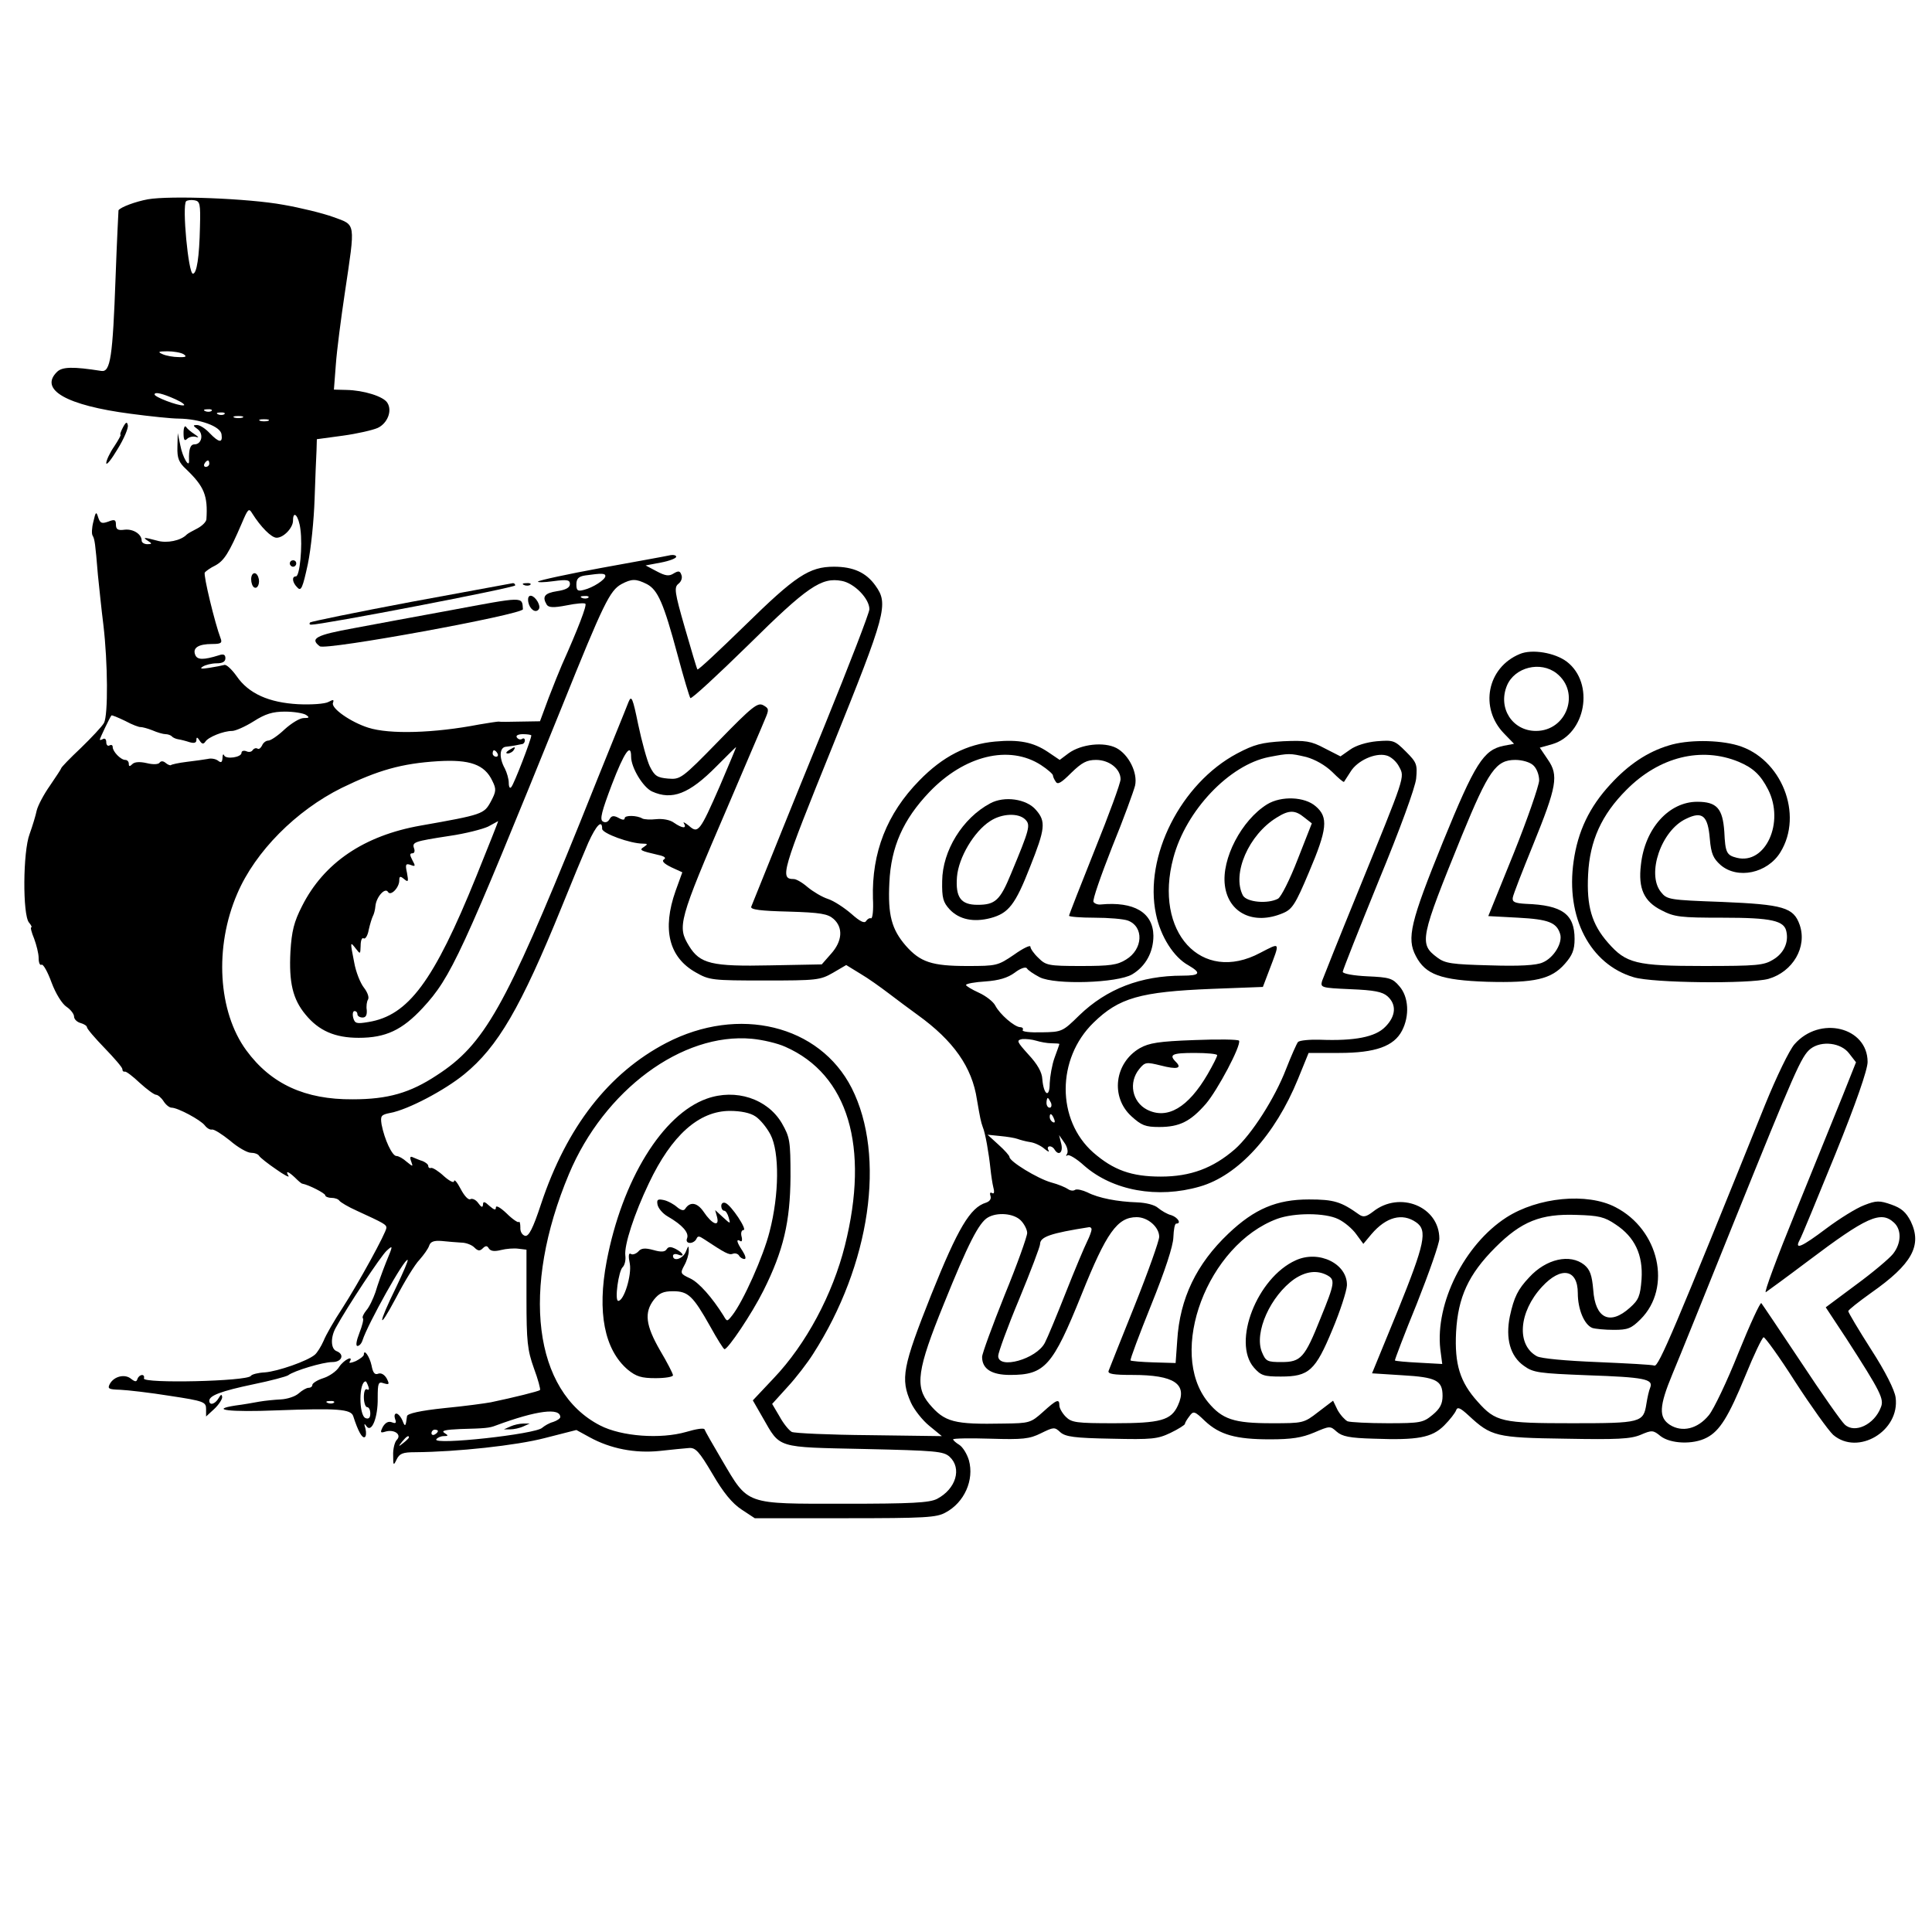 <?xml version="1.0" standalone="no"?>
<!DOCTYPE svg PUBLIC "-//W3C//DTD SVG 20010904//EN"
 "http://www.w3.org/TR/2001/REC-SVG-20010904/DTD/svg10.dtd">
<svg version="1.0" xmlns="http://www.w3.org/2000/svg"
 width="600pt" height="600pt" viewBox="0 0 600 600"
 preserveAspectRatio="xMidYMid meet">
<g transform="translate(0,600) scale(0.1,-0.1)"
fill="#000000" stroke="none">
<path d="M459 5381 c-38 -7 -84 -24 -91 -34 0 -1 -5 -94 -9 -207 -9 -249 -16
-296 -44 -292 -89 14 -122 13 -138 -3 -56 -55 29 -104 229 -130 60 -8 127 -15
149 -15 66 -1 130 -24 133 -49 4 -28 -8 -26 -37 4 -13 14 -30 25 -39 25 -14 0
-13 -2 2 -13 19 -14 13 -47 -10 -47 -13 0 -18 -15 -17 -49 2 -28 -20 8 -27 46
l-8 38 -1 -43 c-1 -35 4 -48 28 -70 55 -53 67 -81 62 -155 -1 -8 -13 -20 -28
-28 -16 -8 -30 -16 -33 -19 -18 -19 -62 -28 -92 -19 -41 11 -47 11 -28 -1 13
-8 12 -10 -2 -10 -10 0 -18 5 -18 11 0 20 -26 37 -53 34 -21 -3 -27 1 -27 16
0 15 -4 17 -24 9 -20 -7 -25 -5 -31 13 -6 20 -8 18 -15 -13 -5 -19 -6 -39 -2
-44 6 -11 8 -23 16 -121 4 -38 11 -108 17 -155 14 -118 15 -281 2 -305 -6 -11
-39 -46 -72 -78 -34 -32 -61 -60 -61 -63 0 -2 -16 -26 -35 -54 -19 -27 -37
-61 -41 -77 -3 -15 -13 -48 -22 -73 -21 -55 -22 -251 -2 -275 7 -8 10 -15 7
-15 -3 0 1 -16 9 -35 7 -19 14 -46 14 -60 0 -15 4 -24 9 -21 5 3 19 -22 31
-55 13 -35 33 -67 47 -76 12 -8 23 -22 23 -30 0 -8 9 -17 20 -20 11 -3 20 -9
20 -13 0 -5 25 -34 55 -65 30 -31 55 -60 55 -65 0 -6 3 -9 8 -8 4 1 25 -15 46
-35 22 -20 45 -37 51 -37 5 0 16 -9 23 -20 7 -11 18 -20 25 -20 19 0 90 -38
103 -55 7 -9 16 -14 22 -13 6 2 31 -14 56 -34 24 -21 54 -38 65 -38 11 0 23
-4 26 -10 3 -5 27 -24 52 -41 25 -18 43 -27 39 -21 -11 18 0 14 20 -5 10 -10
20 -19 23 -19 21 -4 71 -30 71 -36 0 -4 9 -8 19 -8 11 0 22 -4 25 -9 4 -5 27
-19 54 -31 85 -39 92 -43 92 -53 0 -14 -86 -171 -137 -250 -25 -38 -51 -83
-58 -101 -8 -18 -20 -37 -27 -43 -23 -20 -116 -52 -155 -55 -21 -1 -41 -6 -44
-11 -12 -17 -335 -24 -332 -8 4 15 -14 14 -20 -1 -3 -10 -7 -10 -20 0 -19 16
-53 8 -66 -16 -8 -15 -3 -17 32 -18 23 -1 93 -9 155 -19 106 -16 112 -19 112
-41 l0 -23 25 23 c14 13 25 30 25 37 -1 10 -4 9 -11 -3 -11 -19 -29 -24 -29
-8 0 16 37 30 137 51 54 11 102 24 108 28 18 14 108 41 137 41 30 0 39 24 13
34 -18 7 -19 43 -2 73 35 64 140 223 158 239 20 18 20 17 -2 -36 -12 -30 -27
-72 -33 -93 -7 -20 -19 -46 -28 -56 -9 -11 -14 -22 -11 -25 3 -3 -2 -23 -11
-46 -9 -23 -12 -40 -6 -40 6 0 13 8 16 18 16 50 132 258 140 249 2 -2 -14 -39
-35 -83 -58 -118 -59 -143 -2 -36 27 52 60 106 74 120 13 15 27 34 30 44 4 12
15 16 39 14 18 -2 45 -4 60 -5 15 0 33 -7 41 -15 11 -11 17 -12 26 -3 9 9 14
9 19 0 6 -9 18 -10 38 -5 16 4 40 6 54 4 l25 -3 0 -152 c0 -133 3 -160 23
-216 13 -35 21 -65 19 -68 -5 -4 -81 -23 -153 -38 -16 -3 -81 -12 -144 -18
-76 -8 -115 -17 -116 -25 -4 -33 -6 -35 -14 -14 -5 12 -14 22 -19 22 -6 0 -7
-8 -4 -17 5 -12 2 -15 -10 -10 -11 4 -20 -1 -28 -14 -9 -18 -8 -20 8 -15 27 8
52 -9 35 -26 -6 -6 -12 -28 -11 -48 0 -32 1 -33 11 -12 9 18 19 22 57 22 130
1 315 21 403 44 l98 25 42 -23 c64 -35 140 -50 217 -42 36 4 77 8 90 9 21 2
32 -10 74 -81 33 -57 61 -91 90 -110 l41 -27 280 0 c250 0 285 2 313 18 58 31
89 101 72 162 -6 20 -19 41 -30 48 -10 6 -19 14 -19 17 0 3 52 4 116 2 100 -3
121 -1 157 17 39 19 42 20 60 3 16 -14 44 -18 158 -20 127 -3 144 -1 184 18
25 12 45 25 45 28 0 4 7 15 14 24 12 17 16 16 48 -15 46 -43 96 -57 202 -57
67 0 99 5 137 21 49 21 50 21 70 3 17 -15 40 -20 116 -22 135 -5 180 3 218 41
18 18 34 39 37 47 4 12 13 8 39 -16 70 -65 85 -69 300 -72 161 -3 203 -1 234
12 35 15 39 15 62 -4 31 -24 101 -27 143 -5 41 21 68 65 121 194 26 64 51 116
56 118 4 1 49 -61 98 -138 50 -77 103 -151 118 -165 77 -66 208 12 194 116 -3
23 -32 81 -76 149 -39 61 -71 115 -71 119 0 4 32 29 71 57 127 89 159 147 123
222 -15 29 -29 41 -60 52 -37 13 -47 13 -85 -2 -24 -9 -77 -42 -117 -72 -77
-58 -100 -68 -83 -36 6 10 55 130 111 267 64 158 100 262 100 286 0 108 -148
145 -227 55 -16 -18 -56 -101 -91 -187 -281 -697 -331 -815 -344 -811 -7 3
-87 7 -178 11 -99 4 -174 11 -187 18 -64 35 -57 137 16 216 59 64 111 55 111
-20 0 -50 20 -98 45 -108 9 -3 39 -6 67 -6 43 0 54 4 83 33 98 98 58 278 -78
348 -88 46 -241 31 -339 -32 -130 -84 -221 -266 -205 -409 l6 -46 -72 4 c-40
2 -73 5 -75 7 -1 1 29 81 68 176 38 96 70 187 70 202 0 100 -123 150 -206 84
-21 -16 -30 -18 -43 -9 -56 40 -78 47 -156 47 -100 0 -169 -29 -250 -106 -99
-94 -151 -201 -159 -332 l-5 -70 -68 2 c-37 1 -70 4 -72 6 -2 3 27 80 64 172
44 109 68 183 69 210 1 24 4 43 9 43 17 0 5 19 -15 26 -13 3 -31 14 -42 23
-10 9 -37 16 -65 17 -60 2 -119 13 -154 31 -15 7 -32 11 -38 8 -5 -4 -15 -3
-22 2 -7 5 -30 15 -53 21 -42 12 -129 65 -129 79 0 4 -15 21 -34 38 l-34 31
39 -4 c22 -2 46 -6 54 -9 8 -3 26 -8 40 -10 14 -2 34 -12 44 -21 11 -9 16 -11
12 -4 -8 14 10 17 19 2 13 -21 27 -9 21 17 l-7 28 16 -23 c9 -12 13 -28 9 -35
-4 -6 -4 -9 1 -5 4 4 28 -10 52 -32 89 -78 228 -103 359 -65 119 34 234 160
305 334 l33 81 95 0 c113 0 170 21 195 69 24 46 21 105 -8 138 -21 25 -31 28
-100 31 -42 2 -76 8 -76 14 0 5 50 131 111 281 67 162 114 291 117 319 4 44 2
50 -32 84 -35 35 -39 36 -90 32 -32 -3 -65 -13 -83 -26 l-30 -21 -49 25 c-43
23 -59 25 -129 22 -67 -4 -90 -10 -143 -38 -175 -93 -290 -321 -252 -499 14
-69 55 -134 101 -159 41 -24 36 -32 -19 -32 -129 0 -235 -41 -320 -123 -52
-51 -54 -52 -117 -53 -36 -1 -62 2 -59 7 3 5 -1 9 -8 9 -18 1 -63 40 -77 67
-6 12 -29 30 -51 40 -22 10 -40 21 -40 24 0 4 27 9 60 11 42 3 69 11 91 27 18
14 34 19 38 14 3 -6 21 -18 40 -28 48 -24 241 -18 287 9 42 25 66 69 66 120
-1 72 -60 107 -164 97 -9 -1 -19 3 -22 8 -4 5 23 82 58 171 36 88 67 174 71
190 9 40 -20 97 -58 117 -39 20 -109 12 -148 -16 l-28 -21 -37 25 c-45 30 -89
39 -164 32 -87 -8 -162 -46 -235 -121 -101 -103 -148 -224 -144 -366 2 -36 -1
-63 -6 -62 -4 2 -11 -2 -15 -8 -5 -9 -19 -2 -46 22 -22 19 -54 40 -72 46 -19
6 -47 23 -64 37 -16 14 -35 25 -43 25 -44 0 -37 23 120 411 167 414 175 443
134 500 -29 41 -69 59 -129 59 -77 0 -120 -29 -277 -183 -79 -77 -145 -139
-147 -136 -2 2 -19 60 -39 129 -32 111 -34 126 -20 137 9 7 13 19 9 28 -4 12
-9 13 -24 4 -14 -9 -25 -8 -53 7 l-34 18 48 9 c26 5 47 13 47 18 0 5 -10 7
-22 4 -13 -3 -108 -20 -212 -39 -103 -19 -191 -38 -195 -42 -3 -3 18 -3 47 1
44 6 52 4 52 -9 0 -11 -13 -18 -40 -22 -39 -6 -47 -17 -32 -42 6 -9 21 -10 62
-2 29 6 55 8 58 5 5 -5 -22 -76 -73 -190 -7 -16 -26 -63 -41 -102 l-27 -73
-61 -1 c-34 -1 -64 -1 -68 0 -4 0 -31 -4 -60 -9 -140 -27 -278 -31 -344 -10
-54 17 -116 60 -110 77 4 11 1 11 -14 3 -11 -6 -53 -9 -94 -7 -91 5 -154 33
-191 87 -15 21 -32 37 -38 35 -7 -2 -28 -6 -47 -9 -25 -4 -31 -3 -20 4 8 5 27
10 43 10 18 0 27 5 27 16 0 11 -6 14 -20 9 -48 -15 -68 -15 -74 2 -8 21 10 33
53 33 27 0 32 3 26 18 -17 44 -54 196 -49 204 3 4 18 15 33 22 27 15 42 38 82
131 19 45 22 48 32 31 27 -43 60 -76 76 -76 22 0 51 31 51 53 0 35 18 15 23
-27 7 -52 -2 -146 -14 -146 -14 0 -11 -20 5 -35 11 -12 16 -1 32 73 10 48 19
139 21 202 2 63 5 131 6 151 l1 35 81 11 c44 6 92 17 108 24 30 14 46 53 30
78 -12 20 -74 39 -127 40 l-39 1 6 78 c3 43 16 143 28 223 33 222 35 209 -36
235 -33 12 -103 29 -155 38 -109 20 -353 29 -421 17z m162 -86 c-2 -94 -10
-145 -22 -145 -14 0 -34 211 -21 225 3 3 15 5 26 3 17 -3 19 -10 17 -83z m-51
-395 c11 -7 8 -10 -15 -9 -16 0 -39 4 -50 9 -16 7 -14 9 15 9 19 0 42 -4 50
-9z m-25 -140 c22 -10 33 -19 24 -19 -18 -1 -89 26 -89 34 0 9 25 3 65 -15z
m112 -36 c-3 -3 -12 -4 -19 -1 -8 3 -5 6 6 6 11 1 17 -2 13 -5z m40 -10 c-3
-3 -12 -4 -19 -1 -8 3 -5 6 6 6 11 1 17 -2 13 -5z m56 -11 c-7 -2 -19 -2 -25
0 -7 3 -2 5 12 5 14 0 19 -2 13 -5z m80 -10 c-7 -2 -19 -2 -25 0 -7 3 -2 5 12
5 14 0 19 -2 13 -5z m-183 -133 c0 -5 -5 -10 -11 -10 -5 0 -7 5 -4 10 3 6 8
10 11 10 2 0 4 -4 4 -10z m1230 -349 c0 -11 -38 -36 -67 -43 -19 -5 -23 -2
-23 17 0 18 7 25 28 28 50 7 62 7 62 -2z m129 -25 c34 -18 52 -59 95 -219 19
-71 37 -131 40 -135 4 -3 84 71 179 164 184 182 228 212 291 200 39 -7 86 -55
86 -88 0 -11 -63 -174 -139 -361 -117 -286 -156 -385 -228 -563 -3 -9 31 -13
115 -15 101 -3 123 -7 141 -23 30 -27 27 -69 -8 -108 l-29 -33 -160 -3 c-182
-4 -218 5 -252 60 -37 61 -34 75 120 433 56 132 109 254 116 272 13 30 12 33
-6 43 -17 9 -34 -4 -138 -111 -115 -118 -119 -120 -157 -117 -34 3 -42 8 -57
38 -9 19 -25 78 -36 130 -17 83 -21 92 -30 70 -5 -14 -74 -182 -151 -375 -232
-573 -297 -689 -444 -784 -83 -55 -152 -75 -262 -75 -147 -1 -253 47 -330 152
-88 120 -100 321 -28 487 56 131 183 258 324 328 113 55 186 76 299 83 99 6
145 -10 169 -61 13 -26 12 -33 -5 -65 -21 -38 -25 -40 -218 -74 -175 -31 -300
-115 -368 -250 -25 -49 -32 -77 -36 -141 -5 -96 7 -148 47 -196 41 -50 91 -72
165 -72 84 0 135 24 199 93 88 95 120 165 432 935 130 323 149 361 185 381 32
17 45 17 79 0z m-182 -42 c-3 -3 -12 -4 -19 -1 -8 3 -5 6 6 6 11 1 17 -2 13
-5z m-877 -364 c12 -8 11 -10 -7 -10 -12 0 -38 -16 -59 -35 -20 -19 -43 -35
-51 -35 -7 0 -16 -7 -19 -15 -4 -8 -10 -13 -14 -10 -5 3 -11 1 -15 -4 -3 -6
-12 -8 -20 -4 -8 3 -15 1 -15 -5 0 -14 -48 -21 -54 -8 -2 6 -5 3 -5 -8 -1 -13
-4 -16 -13 -9 -7 6 -22 9 -33 6 -11 -2 -40 -6 -65 -9 -25 -3 -47 -8 -49 -10
-2 -2 -10 1 -17 7 -7 6 -14 6 -18 1 -3 -6 -20 -7 -40 -2 -22 5 -38 4 -45 -3
-8 -8 -11 -8 -11 1 0 7 -5 12 -11 12 -14 0 -39 26 -39 40 0 6 -4 8 -10 5 -5
-3 -10 1 -10 10 0 9 -4 13 -10 10 -5 -3 -10 -4 -10 -2 0 4 31 69 36 75 1 2 20
-6 43 -17 22 -12 44 -20 48 -19 5 0 21 -4 36 -10 16 -7 34 -12 41 -12 7 0 16
-3 20 -7 3 -4 13 -8 20 -9 7 -1 23 -5 35 -9 14 -4 21 -2 21 7 0 10 3 9 10 -2
7 -11 12 -12 18 -3 9 14 56 33 83 33 10 0 40 13 67 30 36 23 59 30 97 30 28 0
57 -5 65 -10z m700 -64 c0 -12 -54 -152 -62 -160 -4 -6 -8 -1 -8 13 0 12 -6
32 -12 44 -19 34 -17 67 4 68 10 1 23 3 28 4 6 1 15 3 20 4 6 0 10 6 10 12 0
5 -4 8 -9 4 -5 -3 -12 -1 -16 5 -4 6 5 10 19 10 14 0 26 -2 26 -4z m586 -156
c-63 -144 -68 -150 -97 -124 -13 10 -19 13 -15 7 10 -17 -5 -16 -31 2 -12 9
-35 13 -55 11 -18 -2 -37 -1 -43 2 -16 10 -55 11 -55 1 0 -6 -7 -6 -19 1 -15
8 -22 7 -28 -4 -5 -9 -13 -12 -21 -7 -10 6 -3 32 28 114 39 102 60 131 60 87
0 -34 37 -95 65 -108 62 -28 115 -8 200 78 33 33 60 60 61 60 1 0 -22 -54 -50
-120z m-691 100 c3 -5 1 -10 -4 -10 -6 0 -11 5 -11 10 0 6 2 10 4 10 3 0 8 -4
11 -10z m1688 -36 c20 -13 37 -28 37 -32 0 -4 4 -13 9 -20 6 -10 18 -2 48 28
33 32 48 40 77 40 41 0 76 -28 76 -60 0 -12 -36 -110 -80 -219 -44 -110 -80
-202 -80 -205 0 -3 36 -6 79 -6 44 0 91 -4 104 -9 50 -19 47 -89 -6 -121 -27
-17 -50 -20 -140 -20 -101 0 -109 2 -132 25 -14 13 -25 29 -25 35 0 6 -23 -5
-51 -25 -50 -34 -54 -35 -145 -35 -110 0 -146 12 -191 63 -44 51 -56 95 -51
196 5 111 43 196 124 281 109 114 248 148 347 84z m824 25 c28 -8 58 -25 80
-46 19 -19 35 -33 37 -31 1 1 10 16 20 31 21 35 77 60 111 51 14 -3 32 -19 40
-35 18 -34 21 -23 -130 -394 -56 -137 -105 -260 -109 -271 -6 -21 -3 -22 88
-26 74 -3 99 -8 115 -22 29 -26 26 -62 -7 -95 -31 -32 -96 -44 -202 -40 -33 1
-64 -2 -69 -7 -4 -5 -21 -43 -37 -84 -35 -91 -107 -203 -159 -249 -68 -59
-138 -85 -230 -85 -91 0 -147 20 -210 75 -114 101 -114 291 1 403 79 77 144
96 368 105 l158 6 19 50 c35 92 37 89 -27 56 -183 -98 -332 65 -270 295 39
147 174 289 297 313 62 12 65 12 116 0z m-2578 -371 c-132 -326 -211 -432
-335 -452 -36 -6 -42 -5 -47 13 -3 12 -1 21 4 21 5 0 9 -4 9 -10 0 -5 7 -10
16 -10 10 0 14 7 13 23 -2 12 0 27 4 33 4 7 -2 23 -13 37 -11 14 -25 49 -30
78 -13 66 -13 66 5 43 14 -18 14 -18 15 9 0 16 4 26 9 23 5 -4 13 8 16 26 4
18 10 37 13 43 3 5 7 19 8 32 3 28 30 58 39 43 8 -14 35 13 35 36 0 13 3 14
15 4 13 -11 14 -8 9 19 -6 27 -4 30 11 25 15 -6 16 -4 6 14 -9 17 -9 22 0 22
6 0 8 7 5 15 -7 20 0 22 110 39 49 7 103 21 120 29 16 9 30 16 31 17 1 0 -30
-78 -68 -172z m391 148 c0 -14 87 -46 127 -46 15 0 15 -2 3 -10 -16 -10 -12
-12 44 -25 19 -4 26 -9 18 -14 -8 -5 0 -13 22 -24 l35 -16 -21 -58 c-42 -119
-21 -206 63 -253 42 -24 51 -25 214 -25 161 0 172 1 212 24 l41 24 44 -27 c24
-14 63 -42 88 -61 25 -19 65 -49 90 -67 111 -80 169 -162 184 -263 10 -58 12
-68 18 -85 8 -18 19 -82 24 -130 2 -19 6 -46 9 -58 4 -15 2 -21 -4 -17 -6 3
-8 0 -5 -9 3 -9 -2 -17 -14 -21 -49 -15 -87 -79 -170 -286 -89 -224 -96 -261
-63 -335 10 -22 36 -55 57 -72 l39 -32 -225 3 c-124 1 -232 6 -241 10 -9 5
-26 26 -38 48 l-23 39 48 53 c26 28 62 75 79 102 178 277 227 614 120 826
-100 196 -351 257 -576 140 -178 -93 -309 -260 -389 -501 -25 -76 -38 -100
-49 -98 -9 2 -16 13 -15 26 0 12 -2 20 -5 17 -2 -3 -20 9 -38 27 -19 18 -33
26 -33 18 0 -9 -5 -8 -20 5 -15 14 -20 15 -20 4 -1 -10 -5 -9 -15 5 -7 10 -18
15 -24 12 -6 -4 -19 10 -30 31 -11 21 -20 32 -21 25 0 -7 -14 0 -31 15 -17 16
-35 27 -40 26 -5 -2 -9 1 -9 6 0 5 -8 11 -17 15 -10 3 -24 9 -31 12 -8 4 -10
0 -5 -13 6 -17 6 -17 -14 -1 -11 10 -25 18 -32 18 -13 0 -37 51 -46 98 -4 27
-2 30 28 36 54 10 168 70 229 120 104 85 175 206 303 521 31 77 68 166 82 198
25 55 43 73 43 43z m569 -677 c195 -86 262 -310 185 -617 -38 -152 -121 -307
-221 -412 l-65 -69 31 -54 c55 -96 40 -91 316 -97 221 -5 245 -7 264 -24 39
-36 20 -100 -39 -131 -24 -12 -78 -15 -288 -15 -310 0 -297 -5 -379 134 -29
49 -54 93 -55 97 -2 5 -27 1 -57 -8 -80 -23 -201 -14 -267 20 -207 106 -247
424 -97 781 109 260 351 440 568 420 33 -3 80 -14 104 -25z m827 11 c13 0 24
-1 24 -2 0 -2 -7 -21 -15 -43 -8 -22 -14 -58 -15 -79 0 -48 -19 -37 -23 13 -1
21 -15 46 -43 76 -36 40 -38 44 -20 48 12 1 31 -1 44 -5 13 -4 34 -8 48 -8z
m2477 -32 l21 -27 -41 -103 c-23 -57 -89 -219 -146 -360 -58 -142 -100 -255
-93 -251 6 4 65 47 130 96 183 138 227 158 268 120 24 -22 23 -64 -3 -97 -11
-14 -63 -58 -115 -96 l-94 -70 64 -97 c107 -166 118 -188 107 -214 -20 -53
-81 -82 -112 -53 -11 10 -72 97 -136 194 -64 96 -119 178 -123 183 -3 4 -35
-65 -71 -154 -35 -88 -77 -176 -92 -194 -35 -43 -83 -54 -121 -30 -35 23 -34
57 8 158 19 45 105 258 191 472 190 470 209 515 238 538 34 26 95 19 120 -15z
m-2479 -153 c3 -8 1 -15 -4 -15 -6 0 -10 7 -10 15 0 8 2 15 4 15 2 0 6 -7 10
-15z m10 -51 c3 -8 2 -12 -4 -9 -6 3 -10 10 -10 16 0 14 7 11 14 -7z m-104
-314 c11 -11 20 -29 20 -39 0 -11 -31 -98 -70 -193 -38 -95 -70 -182 -70 -192
0 -37 29 -56 87 -56 108 0 132 27 222 250 77 192 111 240 171 240 35 0 70 -31
70 -61 0 -12 -34 -108 -76 -213 -42 -105 -79 -197 -81 -203 -4 -10 15 -13 74
-13 130 0 172 -28 141 -95 -21 -46 -54 -55 -198 -55 -117 0 -132 2 -150 20
-11 11 -20 27 -20 35 0 22 -8 19 -51 -20 -38 -34 -42 -35 -122 -36 -154 -3
-183 4 -231 61 -45 54 -38 106 45 310 75 186 109 253 137 269 29 17 80 13 102
-9z m986 4 c19 -9 44 -30 56 -47 l22 -30 25 30 c46 54 96 67 139 37 36 -25 27
-66 -57 -274 l-80 -195 94 -6 c105 -6 125 -16 125 -64 0 -25 -8 -40 -31 -59
-29 -24 -37 -26 -139 -26 -60 0 -116 3 -125 6 -8 4 -22 19 -31 35 l-14 29 -46
-35 c-45 -35 -47 -35 -145 -35 -117 0 -153 12 -197 65 -128 156 -2 490 215
570 53 19 148 19 189 -1z m862 -17 c59 -39 85 -94 80 -170 -4 -52 -9 -64 -36
-88 -62 -56 -108 -34 -114 55 -4 46 -10 63 -28 78 -44 35 -118 19 -171 -39
-35 -37 -47 -61 -60 -121 -14 -69 1 -124 44 -154 29 -21 46 -23 197 -29 177
-6 205 -12 195 -38 -4 -9 -9 -32 -12 -51 -9 -58 -17 -60 -230 -60 -219 0 -238
4 -294 67 -55 61 -72 116 -67 216 6 108 38 179 122 263 81 81 141 105 252 101
69 -2 87 -6 122 -30z m-1628 -15 c0 -5 -6 -22 -14 -38 -8 -16 -38 -87 -66
-158 -28 -71 -57 -141 -65 -156 -26 -51 -145 -84 -145 -41 0 10 29 90 65 176
36 87 65 164 65 171 0 23 32 34 153 53 4 0 7 -3 7 -7z m-1650 -583 c0 -4 -10
-11 -22 -15 -12 -3 -27 -12 -34 -18 -19 -20 -341 -55 -329 -36 3 5 14 10 23
10 15 0 15 2 2 10 -11 7 4 10 50 12 76 2 90 3 110 11 127 47 200 56 200 26z
m-380 -43 c0 -3 -4 -8 -10 -11 -5 -3 -10 -1 -10 4 0 6 5 11 10 11 6 0 10 -2
10 -4z m-90 -20 c0 -2 -8 -10 -17 -17 -16 -13 -17 -12 -4 4 13 16 21 21 21 13z"/>
<path d="M1580 3670 c-9 -6 -10 -10 -3 -10 6 0 15 5 18 10 8 12 4 12 -15 0z"/>
<path d="M3075 3505 c-86 -46 -148 -147 -149 -241 -1 -53 3 -66 23 -88 30 -32
75 -41 128 -27 55 15 76 41 122 159 47 118 50 141 18 177 -29 34 -98 44 -142
20z m109 -50 c17 -17 14 -29 -44 -168 -34 -83 -49 -97 -104 -97 -52 0 -69 23
-64 87 5 60 53 141 103 173 36 24 88 26 109 5z"/>
<path d="M3935 3502 c-79 -49 -142 -169 -131 -252 11 -86 90 -124 180 -86 29
12 39 27 81 127 57 134 61 171 21 205 -34 30 -107 33 -151 6z m116 -41 l23
-18 -44 -112 c-24 -62 -51 -116 -61 -122 -32 -17 -97 -11 -109 10 -35 67 18
189 105 242 38 24 57 24 86 0z"/>
<path d="M3710 2770 c-112 -4 -141 -9 -170 -25 -79 -46 -92 -152 -26 -212 31
-28 43 -33 86 -33 63 0 97 17 145 72 36 42 110 181 103 196 -2 4 -64 5 -138 2z
m70 -47 c0 -5 -13 -30 -29 -58 -61 -105 -126 -143 -189 -111 -46 24 -58 84
-24 126 18 22 22 22 67 11 50 -13 67 -9 47 11 -23 23 -12 28 58 28 39 0 70 -3
70 -7z"/>
<path d="M2195 2588 c-138 -49 -263 -253 -311 -505 -30 -158 -7 -275 66 -337
26 -21 42 -26 86 -26 30 0 54 4 54 9 0 5 -18 40 -40 77 -45 78 -50 118 -19
158 16 20 29 26 59 26 47 0 62 -14 116 -110 21 -38 41 -70 44 -70 11 0 85 110
121 182 62 124 83 213 84 353 0 113 -2 123 -27 167 -45 76 -143 108 -233 76z
m151 -55 c14 -9 35 -34 47 -57 28 -54 27 -186 -3 -301 -19 -76 -82 -217 -116
-260 -16 -20 -16 -20 -27 -1 -35 56 -76 103 -104 116 -30 14 -31 16 -18 40 8
14 14 34 14 45 0 18 -1 18 -9 -2 -9 -23 -40 -32 -40 -13 0 5 7 7 15 4 23 -9
18 4 -6 17 -16 8 -23 8 -29 -1 -5 -8 -17 -9 -41 -2 -26 7 -38 6 -47 -5 -7 -7
-18 -11 -23 -7 -7 4 -8 -7 -3 -31 6 -35 -18 -115 -36 -115 -12 0 1 94 14 105
6 6 10 22 8 36 -4 32 28 130 73 224 71 150 156 225 252 225 33 0 63 -6 79 -17z"/>
<path d="M2042 2259 c2 -11 16 -28 32 -37 45 -26 66 -50 60 -67 -4 -9 0 -15 9
-15 8 0 17 6 20 13 4 9 8 9 23 -1 65 -43 78 -50 89 -46 7 3 16 1 20 -5 3 -6
11 -11 17 -11 6 0 3 11 -6 25 -18 27 -21 39 -7 31 5 -4 7 3 4 14 -3 11 0 20 6
20 13 0 -38 77 -56 84 -7 3 -13 -1 -13 -9 0 -8 4 -15 9 -15 5 0 11 -10 14 -21
6 -21 6 -21 -18 1 l-24 22 6 -22 c8 -32 -16 -22 -42 17 -20 29 -42 32 -57 9
-4 -7 -13 -5 -25 5 -10 9 -28 19 -41 22 -19 4 -23 2 -20 -14z"/>
<path d="M4024 2086 c-120 -54 -198 -254 -130 -333 22 -25 31 -28 84 -28 87 0
107 18 160 146 24 57 44 119 45 137 2 67 -87 111 -159 78z m97 -46 c26 -14 25
-24 -20 -134 -49 -123 -61 -136 -121 -136 -44 0 -49 2 -61 31 -25 61 27 175
101 227 36 24 70 28 101 12z"/>
<path d="M1585 1570 l-20 -9 20 0 c11 0 29 4 40 9 l20 9 -20 0 c-11 0 -29 -4
-40 -9z"/>
<path d="M382 4673 c-7 -13 -10 -23 -8 -23 3 0 -6 -16 -19 -36 -14 -20 -25
-44 -25 -52 0 -9 16 11 35 43 20 32 34 66 32 74 -2 12 -6 11 -15 -6z"/>
<path d="M570 4656 c0 -22 3 -27 11 -19 6 6 19 9 28 6 10 -3 8 0 -4 8 -11 7
-23 17 -27 23 -4 6 -8 -2 -8 -18z"/>
<path d="M900 4250 c0 -5 5 -10 10 -10 6 0 10 5 10 10 0 6 -4 10 -10 10 -5 0
-10 -4 -10 -10z"/>
<path d="M780 4201 c0 -11 4 -22 9 -25 11 -7 20 14 13 32 -7 19 -22 14 -22 -7z"/>
<path d="M1278 4131 c-170 -32 -311 -61 -315 -64 -3 -4 -2 -7 3 -7 32 -1 634
115 634 122 0 4 -3 7 -7 7 -5 -1 -146 -27 -315 -58z"/>
<path d="M1628 4183 c7 -3 16 -2 19 1 4 3 -2 6 -13 5 -11 0 -14 -3 -6 -6z"/>
<path d="M1640 4138 c0 -22 17 -41 29 -34 8 5 8 13 1 27 -12 21 -30 26 -30 7z"/>
<path d="M1395 4104 c-99 -18 -233 -43 -297 -55 -116 -21 -137 -32 -105 -56
17 -14 632 99 631 115 -3 40 7 40 -229 -4z"/>
<path d="M4720 3969 c-102 -42 -126 -168 -49 -247 l31 -32 -32 -6 c-63 -13
-89 -54 -189 -299 -101 -249 -113 -299 -84 -354 30 -58 78 -75 221 -80 149 -4
200 8 242 56 23 26 30 43 30 77 0 77 -38 105 -151 109 -35 2 -43 6 -41 19 1 9
30 83 63 164 74 182 80 216 46 265 l-25 37 39 11 c104 31 132 189 45 256 -37
28 -108 40 -146 24z m114 -60 c75 -59 32 -179 -64 -179 -73 0 -119 71 -90 141
24 57 104 77 154 38z m-72 -286 c10 -9 18 -29 18 -47 -1 -17 -36 -119 -79
-226 l-79 -195 93 -5 c94 -5 119 -15 130 -50 9 -28 -20 -75 -54 -89 -19 -9
-73 -12 -164 -9 -118 3 -139 6 -163 24 -58 43 -54 59 76 379 83 202 106 235
166 235 21 0 46 -7 56 -17z"/>
<path d="M5183 3685 c-67 -20 -126 -60 -181 -120 -66 -71 -102 -147 -115 -240
-25 -174 51 -320 187 -360 59 -18 359 -21 418 -5 76 22 121 99 97 168 -19 54
-51 63 -241 71 -165 6 -171 7 -190 31 -45 56 1 191 78 227 51 25 68 10 74 -62
4 -47 11 -61 33 -81 53 -46 146 -26 186 39 73 118 3 292 -132 332 -61 18 -157
18 -214 0z m217 -51 c45 -19 68 -41 91 -86 52 -102 -8 -234 -97 -212 -32 8
-36 16 -39 81 -5 72 -23 93 -84 93 -88 0 -163 -83 -175 -196 -9 -74 10 -114
64 -141 40 -21 59 -23 190 -23 152 0 192 -9 198 -44 7 -34 -9 -67 -41 -86 -29
-18 -50 -20 -217 -20 -209 0 -240 8 -296 72 -51 58 -67 114 -62 212 5 105 42
186 119 263 102 103 233 135 349 87z"/>
<path d="M1130 1793 c0 -4 -11 -13 -25 -20 -14 -6 -23 -7 -19 -2 13 21 -17 7
-32 -15 -8 -14 -31 -30 -50 -36 -19 -6 -34 -16 -34 -21 0 -5 -5 -9 -12 -9 -6
0 -20 -8 -30 -17 -11 -10 -36 -18 -56 -19 -20 -1 -50 -4 -67 -7 -16 -3 -50 -9
-74 -12 -83 -13 -18 -21 129 -15 188 7 230 4 237 -18 15 -47 28 -70 36 -65 4
2 5 14 2 26 -5 16 -4 18 3 8 16 -23 36 27 35 87 0 48 2 52 19 46 17 -5 18 -3
9 15 -7 12 -17 18 -26 15 -11 -5 -17 3 -21 25 -6 28 -24 54 -24 34z m14 -99
c3 -8 2 -12 -4 -9 -6 4 -10 -7 -10 -24 0 -17 5 -31 10 -31 6 0 10 -9 10 -20 0
-13 -5 -18 -15 -14 -21 9 -21 114 1 114 1 0 5 -7 8 -16z m-107 -50 c-3 -3 -12
-4 -19 -1 -8 3 -5 6 6 6 11 1 17 -2 13 -5z"/>
</g>
</svg>
